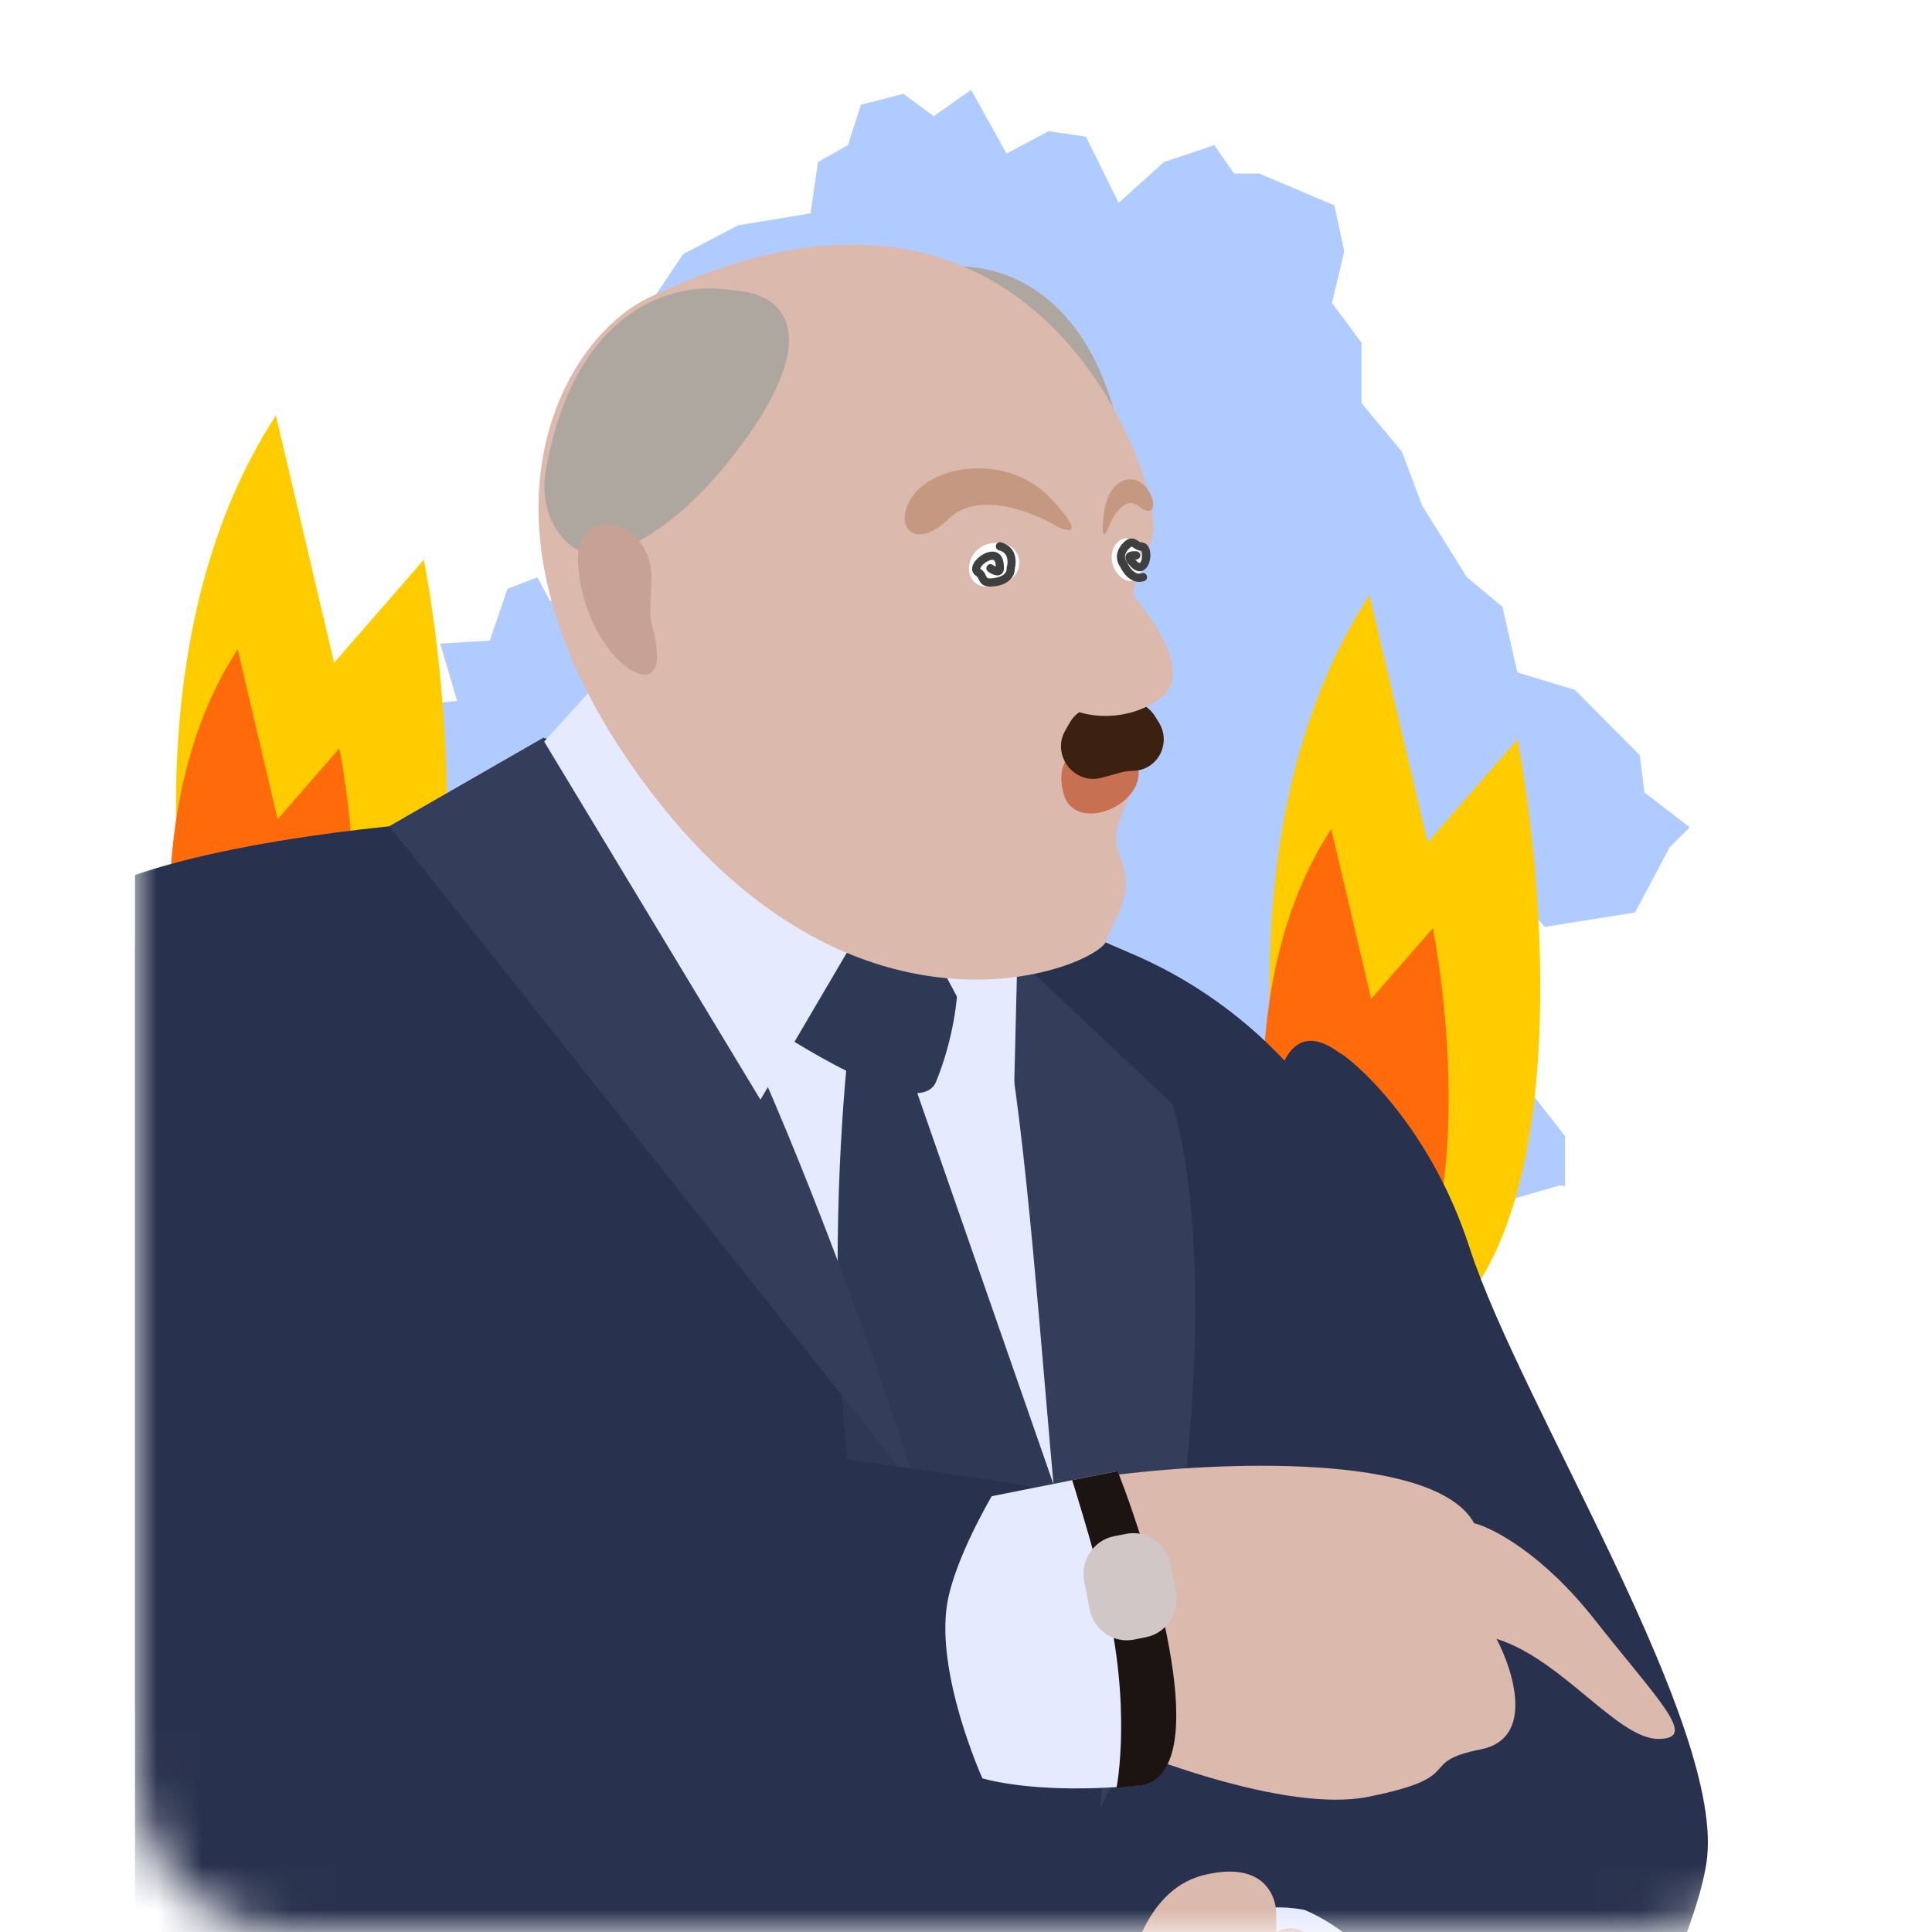 <svg width="43" height="43" viewBox="0 0 43 43" fill="none" xmlns="http://www.w3.org/2000/svg">
<rect width="43" height="43" fill="white"/>
<g clip-path="url(#clip0_192017_673)">
<path d="M36.601 17.638L36.496 16.807L35.051 15.355L33.772 14.967L33.439 13.504L32.651 12.85L31.652 11.254L31.205 10.057L30.303 8.971V7.63L29.646 6.743L29.918 5.591L29.699 4.571L28.026 3.862H27.465L27.027 3.23L25.906 3.607L24.898 4.516L24.171 3.042L23.339 2.92L22.402 3.419L21.614 2L20.782 2.587L20.107 2.089L19.161 2.332L18.872 3.23L18.206 3.607L18.04 4.749L16.428 5.015L15.202 5.657L14.308 6.998L14.93 7.309V8.206L13.581 8.916L12.854 10.379L12.311 10.501L12.083 11.83L13.082 12.418V13.371H12.241L11.961 12.85L11.295 13.105L10.901 14.258L9.797 14.324L10.174 15.599L9.508 15.665L8.509 16.23L7.511 15.665L6.109 16.175L5.251 16.84L5.435 17.172L6.022 19.2L6.547 20.143L6.723 21.218L7.169 21.672L7.187 24.432L6.407 24.764L5.829 25.85L6.127 27.136L6.915 28.577L6.88 29.02L7.493 28.931L8.755 29.663L9.429 29.241L12.127 28.798L13.336 28.732L14.142 27.978L14.632 28.011L15.578 28.61L17.803 28.987L18.749 29.53L18.916 30.039L20.256 29.441L20.887 30.095L21.412 30.073L21.754 29.696L22.919 29.884L23.453 30.172L24.653 29.33L25.713 29.485L25.862 30.339L26.51 30.571L27.228 29.563L28.026 29.507L28.683 30.017L29.795 29.629L30.47 30.294L31.31 30.172L31.389 28.676L31.932 26.981L33.071 26.859L34.718 26.382L34.832 26.404V25.285L33.938 24.143L34.052 22.935L33.264 21.528L33.202 20.442L33.544 19.732L34.385 20.63L36.391 20.309L37.162 18.857L37.608 18.414L36.601 17.638Z" fill="#B0CBFF"/>
<path d="M30.479 13.247C27.29 18.146 28.169 25.247 29.211 28.996C29.38 29.602 29.92 30.012 30.539 30.049C30.924 30.072 31.317 30.026 31.648 29.826C34.96 27.819 34.473 20.191 33.772 16.457L31.774 18.751L30.479 13.247Z" fill="#FFCC00"/>
<path d="M6.14 9.247C2.951 14.146 3.831 21.247 4.873 24.996C5.041 25.602 5.582 26.012 6.201 26.049C6.585 26.072 6.979 26.026 7.309 25.826C10.622 23.819 10.135 16.191 9.434 12.457L7.436 14.751L6.14 9.247Z" fill="#FFCC00"/>
<path d="M29.629 18.45C27.437 21.817 28.042 26.697 28.758 29.274C28.873 29.691 29.245 29.972 29.67 29.998C29.934 30.013 30.205 29.982 30.432 29.844C32.709 28.465 32.374 23.223 31.892 20.657L30.519 22.233L29.629 18.45Z" fill="#FF6B0A"/>
<path d="M5.29 14.45C3.098 17.817 3.703 22.697 4.419 25.274C4.535 25.691 4.906 25.972 5.332 25.998C5.596 26.013 5.866 25.982 6.094 25.844C8.37 24.465 8.035 19.223 7.554 16.657L6.18 18.233L5.29 14.45Z" fill="#FF6B0A"/>
<mask id="mask0_192017_673" style="mask-type:alpha" maskUnits="userSpaceOnUse" x="3" y="0" width="37" height="43">
<path d="M36.624 0H6.376C4.512 0 3 1.535 3 3.429V39.571C3 41.465 4.512 43 6.376 43H36.624C38.488 43 40 41.465 40 39.571V3.429C40 1.535 38.488 0 36.624 0Z" fill="white"/>
</mask>
<g mask="url(#mask0_192017_673)">
<path d="M1.261 20.877C1.125 19.504 5.664 18.701 8.603 18.397C9.18 18.338 9.762 18.346 10.339 18.401L19.457 19.276C20.495 19.376 21.512 19.637 22.472 20.052L25.231 21.245C28.728 22.757 31.096 26.129 31.366 29.978L32.089 40.286C32.478 45.827 28.461 50.68 23.018 51.245C22.48 51.3 21.938 51.312 21.398 51.28L3.717 50.231C-0.895 49.957 0.315 47.35 -0.727 42.779C-0.743 42.705 -0.766 42.632 -0.795 42.561C-1.64 40.511 1.435 37.702 -0.365 33.09C-2.164 28.477 1.024 28.569 0.47 24.721C-0.084 20.872 1.449 22.774 1.261 20.877Z" fill="#28314D"/>
<path d="M11.985 17.066L21.288 19.749L24.168 24.795L25.849 34.698L20.825 34.381L11.985 17.066Z" fill="#E6EAFF"/>
<path d="M20.959 38.779C18.3 35.924 18.465 27.301 18.88 23.346L20.237 23.815L25.155 37.942C24.864 39.411 23.617 41.635 20.959 38.779Z" fill="#2E3956"/>
<path d="M8.667 18.387L12.095 16.418C14.825 17.42 18.785 28.007 20.423 33.175L8.667 18.387Z" fill="#343E5A"/>
<path d="M26.099 24.58L21.672 20.401C23.095 22.847 23.21 34.876 24.372 40.442C26.39 37.018 27.219 28.346 26.099 24.58Z" fill="#343E5A"/>
<path d="M29.799 23.423C30.067 23.552 31.817 25.007 32.711 27.778C33.829 31.241 38.439 38.461 37.98 41.459C37.593 43.982 34.247 49.849 32.856 50.126C31.464 50.404 26.833 51.314 27.485 43.448C27.817 42.521 30.347 41.612 31.242 40.487C31.356 40.344 31.456 40.239 31.544 40.165L30.25 38.289C29.087 34.9 26.64 21.124 29.799 23.423Z" fill="#28314D"/>
<path d="M16.955 22.718L17.475 21.238C17.982 20.472 20.245 21.326 21.313 21.849C21.319 22.185 21.23 23.101 20.836 24.071C20.441 25.042 17.373 23.006 16.955 22.718Z" fill="#2E3956"/>
<path d="M32.809 33.901C31.928 32.311 27.04 32.534 24.706 32.844L23.782 38.375C25.245 39.066 28.626 40.356 30.447 39.992C32.723 39.538 31.476 39.23 32.965 38.933C34.156 38.695 33.689 37.196 33.307 36.475C34.761 36.925 36.001 38.703 36.909 38.703C37.816 38.704 36.927 37.869 35.486 36.041C34.334 34.578 33.221 34.005 32.809 33.901Z" fill="#DBB9AD"/>
<path d="M1.781 37.633C-2.109 35.94 -0.8 27.454 0.634 22.291C0.879 21.409 1.684 20.802 2.575 20.954C4.592 21.299 7.368 22.394 8.787 25.087C9.266 25.996 14.686 31.972 15.696 32.089C18.09 32.365 20.66 32.729 22.677 33.039C23.396 33.149 23.963 33.71 24.075 34.439C24.496 37.184 24.872 41.178 23.971 41.671C22.665 42.387 7.139 39.966 1.781 37.633Z" fill="#28314D"/>
<path d="M24.877 32.742L22.072 33.301C22.072 33.301 21.256 34.681 21.085 35.671C20.813 37.251 21.865 39.58 21.865 39.58C22.375 39.725 23.577 39.907 25.352 39.734C26.685 39.604 25.727 34.938 24.877 32.742Z" fill="#E5EAFF"/>
<path d="M24.877 32.742L23.863 32.944C23.863 32.944 24.301 34.317 24.604 35.561C25.202 38.013 24.851 39.789 24.851 39.789L25.412 39.734C27.025 39.412 25.727 34.938 24.877 32.742Z" fill="#1B1411"/>
<path d="M25.06 34.139L24.796 34.191C24.339 34.282 24.041 34.733 24.131 35.198L24.25 35.816C24.34 36.28 24.784 36.583 25.241 36.492L25.505 36.439C25.962 36.348 26.26 35.897 26.171 35.433L26.051 34.815C25.961 34.35 25.517 34.047 25.06 34.139Z" fill="#D2C7C7"/>
<path d="M29.355 49.346C32.973 45.53 30.645 43.195 29.029 42.505C24.81 41.777 25.361 48.857 27.349 49.746C28.938 50.457 29.349 49.776 29.355 49.346Z" fill="#E5EAFF"/>
<path d="M29.493 44.874C29.807 43.856 29.395 43.267 29.149 43.099C28.882 42.815 28.154 42.654 27.384 44.282C26.614 45.91 25.546 45.263 25.108 44.736C24.621 45.171 23.65 46.444 23.668 48.061C23.689 50.082 25.965 49.628 26.561 49.873C27.158 50.118 28.103 48.462 28.89 48.305C29.52 48.179 29.396 47.347 29.255 46.946C30.203 46.612 29.809 45.425 29.493 44.874Z" fill="#DBB9AD"/>
<path d="M16.925 24.476L19.378 20.301L13.672 14.784L12.112 16.506L16.925 24.476Z" fill="#E6EAFF"/>
<path d="M26.774 41.738C25.39 42.087 24.911 44.058 25.1 45.189C26.581 46.077 28.531 45.49 28.433 44.524L28.405 42.698C28.438 42.232 28.159 41.389 26.774 41.738Z" fill="#DBB9AD"/>
<path d="M22.563 24.546L20.562 20.804L22.666 20.384L22.563 24.546Z" fill="#E5EAFF"/>
<path d="M24.987 9.98C24.378 6.537 22.34 5.823 21.077 5.943C20.893 5.96 20.708 5.978 20.526 6.011C19.683 6.163 18.828 6.992 20.671 9.463C21.682 10.818 22.632 11.49 23.412 11.779C24.443 12.161 25.18 11.073 24.987 9.98Z" fill="#AEA7A0"/>
<path d="M14.059 17.039C10.261 11.569 12.488 7.632 14.364 6.663C22.709 2.592 25.442 9.913 25.639 11.344C25.836 12.774 24.901 11.95 25.315 14.909C25.73 17.868 24.536 18.094 24.916 19.034C25.297 19.975 24.805 20.341 24.63 20.931C24.456 21.522 18.807 23.877 14.059 17.039Z" fill="#DBB9AD"/>
<path d="M24.896 16.637C25.124 16.687 25.25 16.81 25.306 16.973C25.616 17.884 23.941 18.599 23.675 17.674C23.462 16.93 23.888 16.417 24.896 16.637Z" fill="#C77052"/>
<path d="M23.71 16.257L23.815 16.074C23.916 15.9 24.087 15.778 24.285 15.741L24.967 15.612C25.252 15.558 25.544 15.686 25.703 15.936L25.787 16.07C26.078 16.528 25.782 17.124 25.248 17.155L25.116 17.163C25.068 17.166 25.02 17.174 24.974 17.186L24.518 17.31C23.908 17.476 23.393 16.806 23.71 16.257Z" fill="#3D2110"/>
<path d="M21.126 11.54C21.781 10.91 22.998 11.396 23.525 11.718C23.798 11.851 24.155 11.916 23.401 11.109C22.458 10.101 20.88 10.332 20.356 10.985C19.833 11.639 20.307 12.327 21.126 11.54Z" fill="#C59881"/>
<path d="M22.199 13.034C22.152 13.043 22.105 13.051 22.058 13.056C21.358 13.133 21.425 12.133 22.128 12.083C22.83 12.033 22.887 12.894 22.199 13.034Z" fill="white"/>
<path d="M25.344 11.268C25.026 11.014 24.748 11.511 24.648 11.791C24.59 11.916 24.494 12.017 24.572 11.414C24.668 10.66 25.192 10.519 25.474 10.809C25.756 11.099 25.741 11.584 25.344 11.268Z" fill="#C59881"/>
<path d="M25.077 12.919C25.167 12.954 25.243 12.926 25.305 12.861C25.574 12.581 25.292 11.822 24.953 12.011C24.611 12.203 24.706 12.776 25.077 12.919Z" fill="white"/>
<path d="M25.833 15.539C26.637 14.941 25.472 13.457 24.789 12.79C25.24 15.003 23.593 14.859 23.491 15.345C23.39 15.831 24.829 16.286 25.833 15.539Z" fill="#DBB9AD"/>
<path fill-rule="evenodd" clip-rule="evenodd" d="M25.355 12.056C25.375 12.068 25.389 12.072 25.403 12.073C25.476 12.075 25.529 12.117 25.559 12.168C25.588 12.216 25.6 12.274 25.603 12.328C25.606 12.382 25.6 12.44 25.586 12.493C25.572 12.545 25.55 12.598 25.514 12.639C25.48 12.679 25.437 12.707 25.386 12.713C25.336 12.72 25.292 12.704 25.256 12.684C25.189 12.645 25.131 12.573 25.087 12.513C25.064 12.481 25.04 12.434 25.051 12.381C25.064 12.324 25.108 12.297 25.136 12.286C25.165 12.274 25.197 12.269 25.223 12.268C25.249 12.267 25.276 12.268 25.298 12.27C25.347 12.276 25.383 12.321 25.378 12.371C25.372 12.422 25.328 12.458 25.278 12.452C25.275 12.452 25.272 12.452 25.268 12.451C25.297 12.486 25.323 12.512 25.346 12.524C25.352 12.528 25.357 12.53 25.36 12.531C25.361 12.531 25.362 12.531 25.363 12.531C25.363 12.531 25.363 12.531 25.363 12.531L25.363 12.531L25.363 12.531C25.364 12.531 25.364 12.531 25.366 12.53C25.368 12.529 25.372 12.526 25.379 12.518C25.39 12.506 25.402 12.482 25.412 12.446C25.421 12.411 25.425 12.373 25.423 12.338C25.421 12.301 25.413 12.276 25.405 12.263C25.402 12.258 25.401 12.257 25.4 12.256C25.399 12.256 25.399 12.256 25.399 12.256C25.341 12.255 25.296 12.233 25.263 12.213C25.251 12.206 25.239 12.198 25.229 12.191C25.227 12.189 25.224 12.188 25.222 12.186C25.21 12.178 25.203 12.174 25.196 12.171C25.188 12.167 25.187 12.167 25.184 12.168C25.184 12.168 25.183 12.169 25.183 12.169C25.173 12.172 25.149 12.186 25.106 12.236C25.047 12.303 25.036 12.363 25.039 12.407C25.043 12.454 25.064 12.491 25.079 12.508L25.089 12.519L25.095 12.533C25.117 12.585 25.162 12.66 25.222 12.711C25.279 12.761 25.342 12.782 25.412 12.758C25.459 12.742 25.51 12.768 25.526 12.816C25.542 12.864 25.517 12.916 25.47 12.932C25.321 12.982 25.194 12.927 25.105 12.851C25.023 12.781 24.966 12.688 24.934 12.618C24.899 12.573 24.866 12.504 24.859 12.421C24.852 12.325 24.881 12.218 24.971 12.114C25.021 12.056 25.07 12.015 25.123 11.996C25.182 11.975 25.233 11.986 25.274 12.005C25.292 12.014 25.308 12.025 25.321 12.033C25.325 12.036 25.328 12.038 25.332 12.04C25.34 12.046 25.348 12.051 25.355 12.056ZM22.167 12.137C22.179 12.088 22.228 12.058 22.276 12.07C22.453 12.115 22.546 12.229 22.584 12.354C22.617 12.464 22.606 12.579 22.586 12.657C22.588 12.72 22.568 12.799 22.511 12.87C22.447 12.951 22.34 13.016 22.179 13.043C22.084 13.059 22.01 13.061 21.951 13.047C21.886 13.032 21.844 12.998 21.816 12.955C21.803 12.937 21.793 12.917 21.786 12.902C21.784 12.898 21.782 12.894 21.78 12.89C21.776 12.88 21.772 12.872 21.767 12.863C21.757 12.844 21.746 12.829 21.727 12.818C21.695 12.799 21.669 12.772 21.653 12.739C21.637 12.705 21.633 12.669 21.637 12.637C21.644 12.575 21.678 12.518 21.716 12.474C21.79 12.385 21.913 12.302 22.029 12.282C22.086 12.273 22.14 12.276 22.188 12.297C22.238 12.319 22.272 12.355 22.295 12.396C22.337 12.472 22.344 12.57 22.344 12.648C22.344 12.694 22.33 12.749 22.281 12.782C22.237 12.812 22.188 12.808 22.157 12.802C22.095 12.789 22.029 12.75 21.991 12.722C21.951 12.693 21.941 12.635 21.97 12.594C21.999 12.553 22.055 12.544 22.096 12.573C22.11 12.583 22.128 12.595 22.147 12.605C22.153 12.607 22.158 12.61 22.163 12.612C22.161 12.555 22.153 12.513 22.138 12.487C22.131 12.474 22.124 12.469 22.117 12.465C22.108 12.462 22.091 12.457 22.058 12.463C21.994 12.474 21.907 12.528 21.853 12.592C21.826 12.624 21.817 12.648 21.816 12.658C21.816 12.658 21.816 12.658 21.816 12.658C21.817 12.659 21.818 12.66 21.819 12.661C21.875 12.694 21.906 12.738 21.926 12.776C21.933 12.79 21.94 12.804 21.945 12.815C21.947 12.818 21.948 12.821 21.949 12.824C21.955 12.837 21.959 12.845 21.964 12.851C21.969 12.858 21.974 12.864 21.992 12.869C22.017 12.875 22.063 12.877 22.149 12.862C22.277 12.841 22.34 12.794 22.371 12.755C22.403 12.714 22.407 12.675 22.405 12.659L22.403 12.639L22.408 12.621C22.425 12.567 22.434 12.482 22.411 12.408C22.391 12.34 22.344 12.276 22.232 12.248C22.184 12.236 22.154 12.186 22.167 12.137ZM21.814 12.657C21.814 12.657 21.814 12.657 21.814 12.657C21.814 12.657 21.814 12.657 21.814 12.657ZM22.199 12.623C22.199 12.623 22.199 12.623 22.198 12.623C22.199 12.623 22.199 12.623 22.199 12.623Z" fill="#3F3F3F"/>
<path d="M12.148 10.469C12.757 7.026 14.795 6.312 16.058 6.431C16.242 6.449 16.427 6.466 16.609 6.499C17.452 6.652 18.307 7.481 16.464 9.952C15.453 11.307 14.503 11.979 13.723 12.268C12.691 12.649 11.955 11.562 12.148 10.469Z" fill="#AEA7A0"/>
<path d="M12.866 12.54C12.783 11.187 14.37 11.536 14.488 12.68C14.532 13.109 14.407 13.541 14.522 13.958C14.572 14.14 14.62 14.34 14.62 14.629C14.62 15.659 12.986 14.516 12.866 12.54Z" fill="#C7A193"/>
</g>
</g>
<defs>
<clipPath id="clip0_192017_673">
<rect width="37" height="43" fill="white" transform="translate(3)"/>
</clipPath>
</defs>
</svg>
